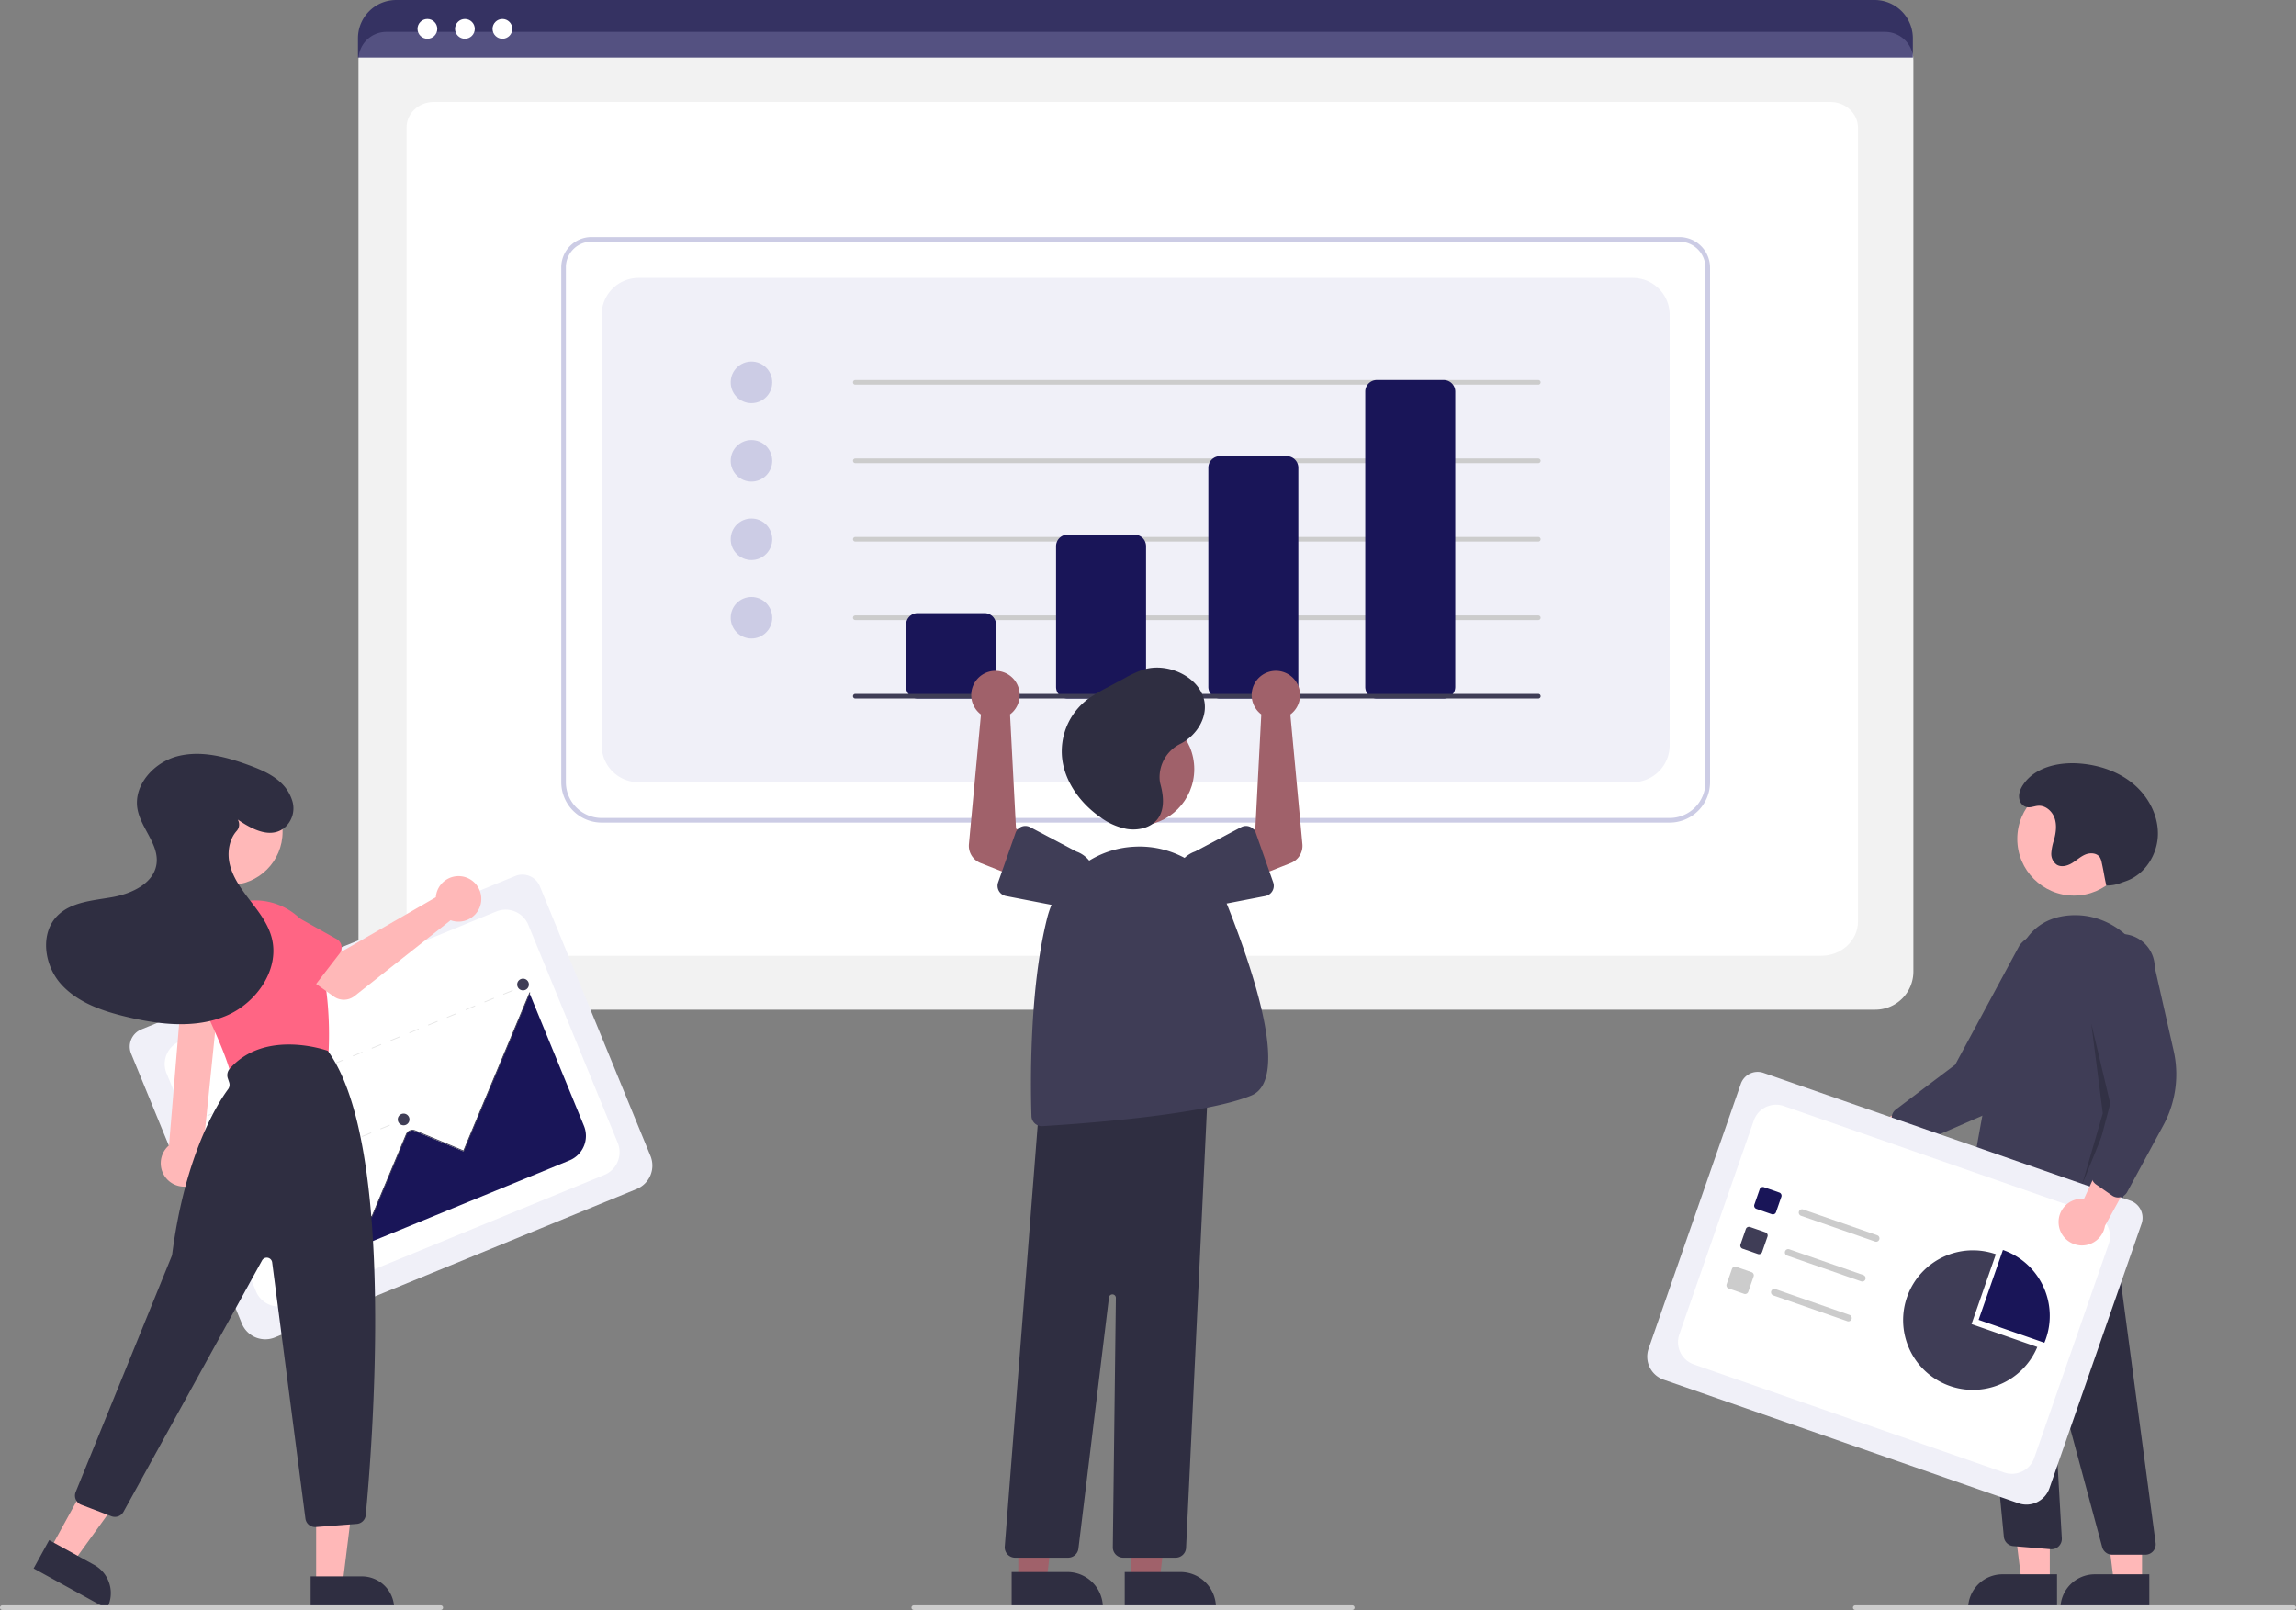 <?xml version="1.0" encoding="UTF-8" standalone="no"?>
<svg
   width="570.461"
   height="400"
   viewBox="0 0 570.461 400"
   role="img"
   artist="Katerina Limpitsouni"
   source="https://undraw.co/"
   version="1.1"
   id="svg68"
   sodipodi:docname="integration-data.svg"
   inkscape:version="1.4.2 (f4327f4, 2025-05-13)"
   xmlns:inkscape="http://www.inkscape.org/namespaces/inkscape"
   xmlns:sodipodi="http://sodipodi.sourceforge.net/DTD/sodipodi-0.dtd"
   xmlns="http://www.w3.org/2000/svg"
   xmlns:svg="http://www.w3.org/2000/svg">
  <rect x="0" y="0" width="570.461" height="400" fill="#808080" stroke="none"/>
  <defs
     id="defs68" />
  <sodipodi:namedview
     id="namedview68"
     pagecolor="#ffffff"
     bordercolor="#000000"
     borderopacity="0.25"
     inkscape:showpageshadow="2"
     inkscape:pageopacity="0.0"
     inkscape:pagecheckerboard="0"
     inkscape:deskcolor="#d1d1d1"
     inkscape:zoom="1.1079562"
     inkscape:cx="155.2408"
     inkscape:cy="204.43047"
     inkscape:window-width="1920"
     inkscape:window-height="991"
     inkscape:window-x="-9"
     inkscape:window-y="-9"
     inkscape:window-maximized="1"
     inkscape:current-layer="svg68" />
  <path
     d="M 465.937,250.858 H 98.526 a 9.471,9.471 0 0 1 -9.46,-9.46 V 14.846 A 6.938,6.938 0 0 1 95.997,7.915 h 372.35 a 7.058,7.058 0 0 1 7.05,7.05 V 241.398 a 9.471,9.471 0 0 1 -9.46,9.46 z"
     fill="#f2f2f2"
     id="path1"
     style="stroke-width:0.573" />
  <path
     d="M 452.534,237.462 H 110.117 c -5.019,0 -9.103,-3.824 -9.103,-8.524 V 31.652 c 0,-3.486 3.026,-6.322 6.746,-6.322 h 347.02 c 3.781,0 6.857,2.883 6.857,6.426 V 228.937 c 2e-5,4.7 -4.084,8.524 -9.103,8.524 z"
     fill="#ffffff"
     id="path2"
     style="stroke-width:0.573" />
  <path
     d="M 475.265,14.305 H 88.934 V 9.488 A 9.502,9.502 0 0 1 98.428,0 H 465.771 a 9.502,9.502 0 0 1 9.494,9.488 z"
     fill="#ccc"
     id="path3"
     style="fill:#191558;fill-opacity:0.723;stroke-width:0.573" />
  <circle
     cx="106.188"
     cy="7.167"
     r="2.456"
     fill="#ffffff"
     id="circle3"
     style="stroke-width:0.573" />
  <circle
     cx="115.51"
     cy="7.167"
     r="2.456"
     fill="#ffffff"
     id="circle4"
     style="stroke-width:0.573" />
  <circle
     cx="124.832"
     cy="7.167"
     r="2.456"
     fill="#ffffff"
     id="circle5"
     style="stroke-width:0.573" />
  <path
     d="M 414.844,204.374 H 149.486 A 10.045,10.045 0 0 1 139.453,194.34 V 66.4 a 7.512,7.512 0 0 1 7.504,-7.504 h 270.297 a 7.632,7.632 0 0 1 7.624,7.624 V 194.34 a 10.045,10.045 0 0 1 -10.033,10.033 z M 146.957,60.043 a 6.364,6.364 0 0 0 -6.357,6.357 V 194.34 a 8.897,8.897 0 0 0 8.887,8.887 h 265.358 a 8.897,8.897 0 0 0 8.887,-8.887 V 66.52 a 6.484,6.484 0 0 0 -6.477,-6.477 z"
     fill="#ccc"
     id="path5"
     style="fill:#cccce5;fill-opacity:1;stroke-width:0.573" />
  <path
     d="m 158.659,194.34 h 247.012 a 9.173,9.173 0 0 0 9.173,-9.173 V 78.214 a 9.173,9.173 0 0 0 -9.173,-9.173 H 158.659 a 9.173,9.173 0 0 0 -9.173,9.173 V 185.167 a 9.173,9.173 0 0 0 9.173,9.173 z"
     fill="#f2f2f2"
     id="path6"
     style="fill:#f0f0f8;fill-opacity:1;stroke-width:0.573" />
  <circle
     cx="186.706"
     cy="94.998"
     r="5.16"
     fill="#ccc"
     id="circle6"
     style="fill:#cccce5;fill-opacity:1;stroke-width:0.573" />
  <circle
     cx="186.706"
     cy="114.491"
     r="5.16"
     fill="#ccc"
     id="circle7"
     style="fill:#cccce5;fill-opacity:1;stroke-width:0.573" />
  <circle
     cx="186.706"
     cy="133.984"
     r="5.16"
     fill="#ccc"
     id="circle8"
     style="fill:#cccce5;fill-opacity:1;stroke-width:0.573" />
  <circle
     cx="186.706"
     cy="153.477"
     r="5.16"
     fill="#ccc"
     id="circle9"
     style="fill:#cccce5;fill-opacity:1;stroke-width:0.573" />
  <path
     d="M 382.211,95.571 H 212.506 a 0.573,0.573 0 0 1 0,-1.147 h 169.705 a 0.573,0.573 0 0 1 0,1.147 z"
     fill="#cccccc"
     id="path9"
     style="stroke-width:0.573" />
  <path
     d="M 382.211,115.064 H 212.506 a 0.573,0.573 0 0 1 0,-1.147 h 169.705 a 0.573,0.573 0 0 1 0,1.147 z"
     fill="#cccccc"
     id="path10"
     style="stroke-width:0.573" />
  <path
     d="M 382.211,134.557 H 212.506 a 0.573,0.573 0 0 1 0,-1.147 h 169.705 a 0.573,0.573 0 0 1 0,1.147 z"
     fill="#cccccc"
     id="path11"
     style="stroke-width:0.573" />
  <path
     d="M 382.211,154.05 H 212.506 a 0.573,0.573 0 0 1 0,-1.147 h 169.705 a 0.573,0.573 0 0 1 0,1.147 z"
     fill="#cccccc"
     id="path12"
     style="stroke-width:0.573" />
  <path
     d="m 244.612,173.544 h -16.627 a 2.87,2.87 0 0 1 -2.867,-2.867 v -15.48 a 2.87,2.87 0 0 1 2.867,-2.867 h 16.627 a 2.87,2.87 0 0 1 2.867,2.867 v 15.48 a 2.87,2.87 0 0 1 -2.867,2.867 z"
     fill="#191558"
     id="path13"
     style="stroke-width:0.573" />
  <path
     d="m 281.879,173.544 h -16.627 a 2.87,2.87 0 0 1 -2.867,-2.867 v -34.973 a 2.87,2.87 0 0 1 2.867,-2.867 h 16.627 a 2.87,2.87 0 0 1 2.867,2.867 v 34.973 a 2.87,2.87 0 0 1 -2.867,2.867 z"
     fill="#191558"
     id="path14"
     style="stroke-width:0.573" />
  <path
     d="m 319.718,173.544 h -16.627 a 2.87,2.87 0 0 1 -2.867,-2.867 v -54.466 a 2.87,2.87 0 0 1 2.867,-2.867 h 16.627 a 2.87,2.87 0 0 1 2.867,2.867 v 54.466 a 2.87,2.87 0 0 1 -2.867,2.867 z"
     fill="#191558"
     id="path15"
     style="stroke-width:0.573" />
  <path
     d="m 358.705,173.544 h -16.627 a 2.87,2.87 0 0 1 -2.867,-2.867 V 97.291 a 2.87,2.87 0 0 1 2.867,-2.867 h 16.627 a 2.87,2.87 0 0 1 2.867,2.867 v 73.386 a 2.87,2.87 0 0 1 -2.867,2.867 z"
     fill="#191558"
     id="path16"
     style="stroke-width:0.573" />
  <path
     d="M 382.211,173.544 H 212.506 a 0.573,0.573 0 0 1 0,-1.147 h 169.705 a 0.573,0.573 0 0 1 0,1.147 z"
     fill="#3f3d56"
     id="path17"
     style="stroke-width:0.573" />
  <path
     d="m 456.771,280.497 a 5.765,5.765 0 0 1 8.784,-1 l 18.206,-9.396 -1.132,10.586 -17.115,7.3 a 5.796,5.796 0 0 1 -8.742,-7.49 z"
     fill="#ffb8b8"
     id="path18"
     style="stroke-width:0.573" />
  <path
     d="m 472.436,284.445 a 2.583,2.583 0 0 1 -0.874,-1.268 l -1.448,-4.678 a 2.588,2.588 0 0 1 0.91,-2.821 l 14.756,-11.146 15.982,-29.648 a 8.311,8.311 0 1 1 13.129,10.195 l -9.092,19.19 a 26.587,26.587 0 0 1 -13.452,13.013 l -17.293,7.501 a 2.583,2.583 0 0 1 -2.104,-0.022 2.554,2.554 0 0 1 -0.514,-0.314 z"
     fill="#3f3d56"
     id="path19"
     style="stroke-width:0.573" />
  <circle
     cx="515.293"
     cy="208.428"
     r="14.082"
     fill="#ffb8b8"
     id="circle19"
     style="stroke-width:0.573" />
  <polygon
     points="888.817,638.449 888.812,685.737 876.553,685.736 870.722,638.448 "
     fill="#ffb8b8"
     id="polygon19"
     transform="matrix(0.573,0,0,0.573,2.0494223e-6,0)" />
  <path
     d="m 497.531,391.143 h 13.556 v 8.535 h -22.091 v 0 a 8.535,8.535 0 0 1 8.535,-8.535 z"
     fill="#2f2e41"
     id="path20"
     style="stroke-width:0.573" />
  <polygon
     points="928.817,638.451 928.812,685.739 916.553,685.738 910.722,638.449 "
     fill="#ffb8b8"
     id="polygon20"
     transform="matrix(0.573,0,0,0.573,2.0494223e-6,0)" />
  <path
     d="m 520.464,391.144 h 13.556 v 8.535 h -22.091 v 0 a 8.535,8.535 0 0 1 8.535,-8.535 z"
     fill="#2f2e41"
     id="path21"
     style="stroke-width:0.573" />
  <path
     d="m 533.028,386.274 -8.237,-3.7e-4 a 2.584,2.584 0 0 1 -2.491,-1.909 l -11.856,-43.975 a 0.287,0.287 0 0 0 -0.563,0.092 l 2.395,41.705 a 2.58,2.58 0 0 1 -2.79,2.719 l -9.258,-0.772 a 2.587,2.587 0 0 1 -2.348,-2.273 l -8.434,-87.573 3.263,1.958 30.575,-5.191 12.302,92.298 a 2.58,2.58 0 0 1 -2.558,2.921 z"
     fill="#2f2e41"
     id="path22"
     style="stroke-width:0.573" />
  <path
     d="m 499.671,303.531 a 18.885,18.885 0 0 1 -9.57,-2.693 2.569,2.569 0 0 1 -1.225,-2.631 c 1.075,-6.585 6.699,-40.367 11.815,-58.783 2.084,-7.501 6.691,-11.541 13.695,-12.007 10.244,-0.672 19.35,7.343 20.298,17.888 1.673,18.604 -5.122,45.035 -8.121,55.536 a 2.578,2.578 0 0 1 -4.063,1.322 l -6.113,-4.755 a 2.025,2.025 0 0 0 -2.589,0.108 c -5.152,4.595 -10.046,6.016 -14.128,6.016 z"
     fill="#3f3d56"
     id="path23"
     style="stroke-width:0.573" />
  <polygon
     points="911.786,482.739 906.787,443.738 915.786,481.739 902.784,513.738 "
     opacity="0.2"
     id="polygon23"
     transform="matrix(0.573,0,0,0.573,2.0494223e-6,0)" />
  <path
     d="m 523.328,220.008 a 9.482,9.482 0 0 0 3.662,-0.662 c 0.513,-0.198 1.045,-0.36 1.556,-0.558 4.519,-1.746 7.496,-6.558 7.603,-11.401 0.107,-4.843 -2.401,-9.544 -6.125,-12.642 -3.724,-3.098 -8.548,-4.689 -13.378,-5.057 -5.203,-0.396 -11.062,0.923 -13.97,5.256 -0.774,1.153 -1.315,2.553 -0.857,3.945 a 2.525,2.525 0 0 0 0.711,1.093 c 1.298,1.155 2.593,0.287 3.916,0.21 1.819,-0.105 3.453,1.367 4.041,3.092 0.587,1.725 0.329,3.624 -0.146,5.384 a 13.45,13.45 0 0 0 -0.678,3.274 3.291,3.291 0 0 0 1.364,2.898 c 1.137,0.687 2.63,0.29 3.767,-0.396 1.138,-0.686 2.12,-1.64 3.349,-2.145 1.229,-0.505 2.88,-0.393 3.595,0.727 a 3.976,3.976 0 0 1 0.454,1.312 c 0.641,2.921 0.494,2.749 1.135,5.67 z"
     fill="#2f2e41"
     id="path24"
     style="stroke-width:0.573" />
  <path
     d="m 501.502,373.484 -88.175,-30.708 a 6.052,6.052 0 0 1 -3.721,-7.697 l 22.913,-65.794 a 4.434,4.434 0 0 1 5.639,-2.726 l 91.156,31.746 a 4.511,4.511 0 0 1 2.773,5.737 l -22.888,65.722 a 6.052,6.052 0 0 1 -7.697,3.721 z"
     fill="#e6e6e6"
     id="path25"
     style="fill:#f0f0f8;fill-opacity:1;stroke-width:0.573" />
  <path
     d="m 420.851,338.995 77.103,26.852 a 5.862,5.862 0 0 0 7.464,-3.608 l 18.502,-53.128 a 5.862,5.862 0 0 0 -3.608,-7.464 l -77.103,-26.852 a 5.862,5.862 0 0 0 -7.464,3.608 l -18.502,53.128 a 5.862,5.862 0 0 0 3.608,7.464 z"
     fill="#ffffff"
     id="path26"
     style="stroke-width:0.573" />
  <path
     d="m 440.213,301.668 -3.819,-1.33 a 0.828,0.828 0 0 1 -0.509,-1.053 l 1.33,-3.819 a 0.828,0.828 0 0 1 1.053,-0.509 l 3.819,1.33 a 0.828,0.828 0 0 1 0.509,1.053 l -1.33,3.819 a 0.828,0.828 0 0 1 -1.053,0.509 z"
     fill="#191558"
     id="path27"
     style="stroke-width:0.573" />
  <path
     d="m 436.767,311.561 -3.819,-1.33 a 0.828,0.828 0 0 1 -0.509,-1.053 l 1.33,-3.819 a 0.828,0.828 0 0 1 1.053,-0.509 l 3.819,1.33 a 0.828,0.828 0 0 1 0.509,1.053 l -1.33,3.819 a 0.828,0.828 0 0 1 -1.053,0.509 z"
     fill="#3f3d56"
     id="path28"
     style="stroke-width:0.573" />
  <path
     d="m 433.322,321.454 -3.819,-1.33 a 0.828,0.828 0 0 1 -0.509,-1.053 l 1.33,-3.819 a 0.828,0.828 0 0 1 1.053,-0.509 l 3.819,1.33 a 0.828,0.828 0 0 1 0.509,1.053 l -1.33,3.819 a 0.828,0.828 0 0 1 -1.053,0.509 z"
     fill="#cccccc"
     id="path29"
     style="stroke-width:0.573" />
  <path
     d="m 465.872,308.463 -18.398,-6.407 a 0.827,0.827 0 1 1 0.544,-1.562 l 18.398,6.407 a 0.827,0.827 0 1 1 -0.544,1.562 z"
     fill="#cccccc"
     id="path30"
     style="stroke-width:0.573" />
  <path
     d="m 462.426,318.356 -18.398,-6.407 a 0.827,0.827 0 0 1 0.544,-1.562 l 18.398,6.407 a 0.827,0.827 0 1 1 -0.544,1.562 z"
     fill="#cccccc"
     id="path31"
     style="stroke-width:0.573" />
  <path
     d="m 458.981,328.25 -18.398,-6.407 a 0.827,0.827 0 0 1 0.544,-1.562 l 18.398,6.407 a 0.827,0.827 0 0 1 -0.544,1.562 z"
     fill="#cccccc"
     id="path32"
     style="stroke-width:0.573" />
  <path
     d="m 507.942,333.61 c 0.134,-0.322 0.26,-0.648 0.376,-0.982 a 17.337,17.337 0 0 0 -10.67,-22.074 l -6.047,17.364 z"
     fill="#191558"
     id="path33"
     style="stroke-width:0.573" />
  <path
     d="m 489.842,328.975 6.047,-17.364 a 17.337,17.337 0 1 0 10.294,23.055 z"
     fill="#3f3d56"
     id="path34"
     style="stroke-width:0.573" />
  <path
     d="m 511.492,304.066 a 5.765,5.765 0 0 1 6.295,-6.207 l 8.527,-18.629 5.642,9.029 -8.963,16.306 a 5.796,5.796 0 0 1 -11.501,-0.499 z"
     fill="#ffb8b8"
     id="path35"
     style="stroke-width:0.573" />
  <path
     d="m 526.254,297.505 a 2.583,2.583 0 0 1 -1.47,-0.459 l -4.026,-2.787 a 2.588,2.588 0 0 1 -1.025,-2.782 l 4.733,-17.877 -5.721,-33.192 a 8.311,8.311 0 1 1 16.622,-0.08 l 4.688,20.711 a 26.587,26.587 0 0 1 -2.555,18.541 l -8.979,16.574 a 2.583,2.583 0 0 1 -1.669,1.28 2.554,2.554 0 0 1 -0.598,0.07 z"
     fill="#3f3d56"
     id="path36"
     style="stroke-width:0.573" />
  <path
     d="m 569.888,400 h -108.932 a 0.573,0.573 0 0 1 0,-1.147 h 108.932 a 0.573,0.573 0 0 1 0,1.147 z"
     fill="#cccccc"
     id="path37"
     style="stroke-width:0.573" />
  <polygon
     points="490.539,637.951 490.541,685.239 502.801,685.238 508.633,637.951 "
     fill="#a0616a"
     id="polygon37"
     transform="matrix(0.573,0,0,0.573,2.0494223e-6,0)" />
  <path
     d="m 279.448,390.572 13.842,-5.7e-4 h 5.7e-4 a 8.821,8.821 0 0 1 8.822,8.821 v 0.287 l -22.664,8.4e-4 z"
     fill="#2f2e41"
     id="path38"
     style="stroke-width:0.573" />
  <polygon
     points="441.539,637.951 441.541,685.239 453.801,685.238 459.633,637.951 "
     fill="#a0616a"
     id="polygon38"
     transform="matrix(0.573,0,0,0.573,2.0494223e-6,0)" />
  <path
     d="m 251.355,390.572 13.842,-5.7e-4 h 5.7e-4 a 8.821,8.821 0 0 1 8.822,8.821 v 0.287 l -22.664,8.4e-4 z"
     fill="#2f2e41"
     id="path39"
     style="stroke-width:0.573" />
  <circle
     cx="282.644"
     cy="191.088"
     r="14.082"
     fill="#a0616a"
     id="circle39"
     style="stroke-width:0.573" />
  <path
     d="m 292.113,387.015 h -13.044 a 2.58,2.58 0 0 1 -2.58,-2.611 l 0.758,-61.937 a 0.86,0.86 0 0 0 -1.714,-0.115 l -7.591,62.395 a 2.582,2.582 0 0 1 -2.561,2.268 H 252.213 a 2.58,2.58 0 0 1 -2.572,-2.781 l 8.696,-111.269 0.236,-0.026 41.64,-4.497 -5.523,116.115 a 2.577,2.577 0 0 1 -2.577,2.457 z"
     fill="#2f2e41"
     id="path40"
     style="stroke-width:0.573" />
  <path
     d="m 258.844,279.796 a 2.578,2.578 0 0 1 -2.571,-2.499 c -0.227,-7.036 -0.617,-31.38 3.911,-49.252 a 23.463,23.463 0 0 1 21.668,-17.681 v 0 a 23.609,23.609 0 0 1 23.253,14.92 c 7.611,19.323 14.802,43.141 5.837,46.876 -11.75,4.896 -42.726,7.078 -51.94,7.63 q -0.08,0.005 -0.158,0.005 z"
     fill="#3f3d56"
     id="path41"
     style="stroke-width:0.573" />
  <path
     d="m 312.663,176.856 a 6.034,6.034 0 0 0 0.714,0.627 l -1.478,28.395 -6.149,3.148 3.538,9.9 11.426,-4.515 a 4.587,4.587 0 0 0 2.881,-4.69 l -2.993,-32.209 a 6.018,6.018 0 1 0 -7.94,-0.655 z"
     fill="#a0616a"
     id="path42"
     style="stroke-width:0.573" />
  <path
     d="m 312.015,206.935 4.325,12.292 a 2.58,2.58 0 0 1 -1.943,3.389 l -12.754,2.47 A 7.165,7.165 0 0 1 296.927,211.554 l 11.451,-6.045 a 2.58,2.58 0 0 1 3.637,1.426 z"
     fill="#3f3d56"
     id="path43"
     style="stroke-width:0.573" />
  <path
     d="m 251.668,176.856 a 6.035,6.035 0 0 1 -0.714,0.627 l 1.478,28.395 6.148,3.148 -3.538,9.9 -11.426,-4.515 a 4.587,4.587 0 0 1 -2.881,-4.69 l 2.993,-32.209 a 6.018,6.018 0 1 1 7.94,-0.655 z"
     fill="#a0616a"
     id="path44"
     style="stroke-width:0.573" />
  <path
     d="m 253.808,205.389 a 2.577,2.577 0 0 1 2.145,0.12 l 11.451,6.045 a 7.165,7.165 0 0 1 -4.717,13.532 l -12.754,-2.47 a 2.58,2.58 0 0 1 -1.943,-3.389 l 4.325,-12.292 a 2.577,2.577 0 0 1 1.492,-1.546 z"
     fill="#3f3d56"
     id="path45"
     style="stroke-width:0.573" />
  <path
     d="m 288.113,193.489 a 9.255,9.255 0 0 1 5.183,-8.696 c 4.28,-2.21 6.969,-6.923 5.791,-11.227 -1.508,-5.509 -9.006,-9.082 -15.081,-7.187 a 27.844,27.844 0 0 0 -4.736,2.201 l -3.969,2.128 a 41.125,41.125 0 0 0 -4.893,2.888 16.234,16.234 0 0 0 -6.462,15.21 c 0.782,5.601 4.449,10.737 9.47,14.254 a 16.017,16.017 0 0 0 6.489,2.884 c 2.407,0.397 5.086,-0.054 6.845,-1.551 2.75,-2.339 2.466,-6.255 1.576,-9.527 a 6.932,6.932 0 0 1 -0.214,-1.379 z"
     fill="#2f2e41"
     id="path46"
     style="stroke-width:0.573" />
  <path
     d="m 335.97,400 h -108.932 a 0.573,0.573 0 0 1 0,-1.147 h 108.932 a 0.573,0.573 0 0 1 0,1.147 z"
     fill="#cccccc"
     id="path47"
     style="stroke-width:0.573" />
  <path
     d="M 158.187,295.409 68.302,332.284 A 6.298,6.298 0 0 1 60.095,328.852 L 32.58,261.782 a 4.614,4.614 0 0 1 2.514,-6.013 l 92.923,-38.121 a 4.693,4.693 0 0 1 6.117,2.558 l 27.485,66.996 a 6.298,6.298 0 0 1 -3.432,8.207 z"
     fill="#e6e6e6"
     id="path48"
     style="fill:#f0f0f8;fill-opacity:1;stroke-width:0.573" />
  <path
     d="m 71.558,324.149 78.598,-32.245 a 6.1,6.1 0 0 0 3.328,-7.959 l -22.218,-54.158 a 6.1,6.1 0 0 0 -7.959,-3.328 l -78.598,32.245 a 6.1,6.1 0 0 0 -3.328,7.959 l 22.218,54.158 a 6.1,6.1 0 0 0 7.959,3.328 z"
     fill="#ffffff"
     id="path49"
     style="stroke-width:0.573" />
  <rect
     x="26.971"
     y="275.915"
     width="1.249"
     height="0.208"
     transform="rotate(-22.306)"
     fill="#e6e6e6"
     id="rect49"
     style="stroke-width:0.573" />
  <path
     d="m 127.42,246.182 -2.334,0.958 -0.079,-0.193 2.334,-0.958 z m -4.669,1.915 -2.334,0.958 -0.079,-0.193 2.334,-0.958 z m -4.669,1.915 -2.334,0.958 -0.079,-0.193 2.334,-0.958 z m -4.669,1.915 -2.334,0.958 -0.079,-0.193 2.334,-0.958 z m -4.669,1.915 -2.334,0.958 -0.079,-0.193 2.334,-0.958 z m -4.669,1.915 -2.334,0.958 -0.079,-0.193 2.334,-0.958 z m -4.669,1.915 -2.334,0.958 -0.079,-0.193 2.334,-0.958 z m -4.669,1.915 -2.334,0.958 -0.079,-0.193 2.334,-0.958 z m -4.669,1.915 -2.334,0.958 -0.079,-0.193 2.334,-0.958 z m -4.669,1.915 -2.334,0.958 -0.079,-0.193 2.334,-0.958 z m -4.669,1.915 -2.334,0.958 -0.079,-0.193 2.334,-0.958 z m -4.669,1.915 -2.334,0.958 -0.079,-0.193 2.334,-0.958 z m -4.669,1.915 -2.334,0.958 -0.079,-0.193 2.334,-0.958 z m -4.669,1.915 -2.334,0.958 -0.079,-0.193 2.334,-0.958 z m -4.669,1.915 -2.334,0.958 -0.079,-0.193 2.334,-0.958 z m -4.669,1.915 -2.334,0.958 -0.079,-0.193 2.334,-0.958 z"
     fill="#e6e6e6"
     id="path50"
     style="stroke-width:0.573" />
  <rect
     x="-57.546"
     y="275.915"
     width="1.249"
     height="0.208"
     transform="rotate(-22.306)"
     fill="#e6e6e6"
     id="rect50"
     style="stroke-width:0.573" />
  <rect
     x="-14.038"
     y="295.274"
     width="1.249"
     height="0.208"
     transform="rotate(-22.306)"
     fill="#e6e6e6"
     id="rect51"
     style="stroke-width:0.573" />
  <path
     d="m 96.862,279.644 -2.3,0.943 -0.079,-0.193 2.3,-0.943 z m -4.6,1.887 -2.3,0.943 -0.079,-0.193 2.3,-0.943 z m -4.6,1.887 -2.3,0.943 -0.079,-0.193 2.3,-0.943 z m -4.6,1.887 -2.3,0.943 -0.079,-0.193 2.3,-0.943 z m -4.6,1.887 -2.3,0.943 -0.079,-0.193 2.3,-0.943 z m -4.6,1.887 -2.3,0.943 -0.079,-0.193 2.3,-0.943 z m -4.6,1.887 -2.3,0.943 -0.079,-0.193 2.3,-0.943 z m -4.6,1.887 -2.3,0.943 -0.079,-0.193 2.3,-0.943 z"
     fill="#e6e6e6"
     id="path51"
     style="stroke-width:0.573" />
  <rect
     x="-57.546"
     y="295.274"
     width="1.249"
     height="0.208"
     transform="rotate(-22.306)"
     fill="#e6e6e6"
     id="rect52"
     style="stroke-width:0.573" />
  <rect
     x="-38.394"
     y="304.434"
     width="1.249"
     height="0.208"
     transform="rotate(-22.306)"
     fill="#e6e6e6"
     id="rect53"
     style="stroke-width:0.573" />
  <path
     d="m 77.739,297.389 -2.366,0.971 -0.079,-0.193 2.366,-0.971 z m -4.732,1.941 -2.366,0.971 -0.079,-0.193 2.366,-0.971 z m -4.732,1.941 -2.366,0.971 -0.079,-0.193 2.366,-0.971 z"
     fill="#e6e6e6"
     id="path53"
     style="stroke-width:0.573" />
  <rect
     x="-57.546"
     y="304.434"
     width="1.249"
     height="0.208"
     transform="rotate(-22.306)"
     fill="#e6e6e6"
     id="rect54"
     style="stroke-width:0.573" />
  <rect
     x="-38.394"
     y="320.065"
     width="1.249"
     height="0.208"
     transform="rotate(-22.306)"
     fill="#e6e6e6"
     id="rect55"
     style="stroke-width:0.573" />
  <path
     d="m 83.672,311.851 -2.366,0.971 -0.079,-0.193 2.366,-0.971 z m -4.732,1.941 -2.366,0.971 -0.079,-0.193 2.366,-0.971 z m -4.732,1.941 -2.366,0.971 -0.079,-0.193 2.366,-0.971 z"
     fill="#e6e6e6"
     id="path55"
     style="stroke-width:0.573" />
  <rect
     x="-57.546"
     y="320.065"
     width="1.249"
     height="0.208"
     transform="rotate(-22.306)"
     fill="#e6e6e6"
     id="rect56"
     style="stroke-width:0.573" />
  <path
     d="m 74.895,315.624 66.606,-27.325 a 6.582,6.582 0 0 0 3.587,-8.578 l -13.458,-32.803 -0.13,0.058 -16.345,39.082 -12.123,-5.068 a 1.572,1.572 0 0 0 -1.396,0.087 1.675,1.675 0 0 0 -0.695,0.821 l -8.566,20.48 -8.864,-3.705 a 1.578,1.578 0 0 0 -2.066,0.847 c -0.057,0.139 -5.522,13.548 -6.552,16.104 z"
     fill="#191558"
     id="path56"
     style="stroke-width:0.573" />
  <path
     d="m 74.69,315.933 -0.192,-0.08 6.854,-16.389 a 1.771,1.771 0 0 1 2.315,-0.95 l 8.688,3.633 8.517,-20.367 a 1.771,1.771 0 0 1 2.315,-0.95 l 11.948,4.996 16.429,-39.286 0.192,0.08 -16.509,39.478 -12.14,-5.077 a 1.561,1.561 0 0 0 -2.043,0.838 l -8.598,20.559 -8.881,-3.714 a 1.563,1.563 0 0 0 -2.043,0.838 z"
     fill="#3f3d56"
     id="path57"
     style="stroke-width:0.573" />
  <circle
     cx="81.221"
     cy="295.848"
     r="1.457"
     fill="#3f3d56"
     id="circle57"
     style="stroke-width:0.573" />
  <circle
     cx="100.278"
     cy="278.13"
     r="1.457"
     fill="#3f3d56"
     id="circle58"
     style="stroke-width:0.573" />
  <circle
     cx="129.952"
     cy="244.602"
     r="1.457"
     fill="#3f3d56"
     id="circle59"
     style="stroke-width:0.573" />
  <path
     d="m 48.39,294.195 a 5.788,5.788 0 0 0 2.07,-8.63 l 4.328,-42.314 h -9.353 L 41.995,284.568 a 5.819,5.819 0 0 0 6.395,9.627 z"
     fill="#ffb8b8"
     id="path59"
     style="stroke-width:0.573" />
  <circle
     cx="56.977"
     cy="206.666"
     r="13.232"
     fill="#ffb8b8"
     id="circle60"
     style="stroke-width:0.573" />
  <path
     d="m 59.468,267.893 a 2.42,2.42 0 0 1 -2.332,-1.777 c -1.06,-3.852 -3.818,-10.364 -8.198,-19.357 a 16.034,16.034 0 0 1 9.105,-22.138 v 0 a 16.027,16.027 0 0 1 20.595,10.21 c 3.395,10.643 3.231,22.043 3.003,26.45 a 2.43,2.43 0 0 1 -1.904,2.244 l -19.749,4.313 a 2.412,2.412 0 0 1 -0.52,0.056 z"
     fill="#ff6584"
     id="path60"
     style="stroke-width:0.573" />
  <polygon
     points="137.08,641.989 137.082,686.425 148.602,686.425 154.083,641.988 "
     fill="#ffb8b8"
     id="polygon60"
     transform="matrix(0.573,0,0,0.573,2.0494223e-6,0)" />
  <path
     d="m 97.936,399.679 -20.759,9.4e-4 -3.67e-4,-8.02 12.738,-5.8e-4 a 8.02,8.02 0 0 1 8.021,8.02 z"
     fill="#2f2e41"
     id="path61"
     style="stroke-width:0.573" />
  <polygon
     points="43.291,632.555 21.882,671.495 31.978,677.045 58.19,640.747 "
     fill="#ffb8b8"
     id="polygon61"
     transform="matrix(0.573,0,0,0.573,2.0494223e-6,0)" />
  <path
     d="m 26.542,399.68 -18.191,-10.001 3.864,-7.028 11.163,6.137 a 8.02,8.02 0 0 1 3.164,10.892 v 0 z"
     fill="#2f2e41"
     id="path62"
     style="stroke-width:0.573" />
  <path
     d="m 78.284,379.406 a 2.424,2.424 0 0 1 -2.402,-2.112 l -8.26,-63.653 a 1.347,1.347 0 0 0 -2.515,-0.477 L 30.681,375.622 a 2.438,2.438 0 0 1 -2.986,1.096 l -7.504,-2.859 a 2.424,2.424 0 0 1 -1.382,-3.179 l 23.848,-58.583 a 1.867,1.867 0 0 0 0.122,-0.464 c 3.23,-25 11.448,-37.714 13.89,-41.014 a 1.877,1.877 0 0 0 0.267,-1.709 l -0.336,-1.007 a 2.423,2.423 0 0 1 0.467,-2.358 c 8.799,-10.022 24.134,-4.553 24.288,-4.497 l 0.077,0.028 0.048,0.066 c 17.196,23.583 10.838,100.179 9.389,115.294 a 2.418,2.418 0 0 1 -2.227,2.182 l -10.168,0.783 c -0.063,0.005 -0.126,0.007 -0.188,0.007 z"
     fill="#2f2e41"
     id="path63"
     style="stroke-width:0.573" />
  <path
     d="m 108.42,222.037 a 5.672,5.672 0 0 0 -0.129,0.884 l -23.144,13.351 -5.625,-3.238 -5.997,7.851 9.402,6.701 a 4.31,4.31 0 0 0 5.171,-0.126 l 23.865,-18.827 a 5.655,5.655 0 1 0 -3.543,-6.595 z"
     fill="#ffb8b8"
     id="path64"
     style="stroke-width:0.573" />
  <path
     d="m 84.374,236.904 -7.48,9.694 a 2.424,2.424 0 0 1 -3.666,0.201 l -8.468,-8.793 a 6.733,6.733 0 0 1 8.257,-10.637 l 10.621,5.939 a 2.424,2.424 0 0 1 0.736,3.597 z"
     fill="#ff6584"
     id="path65"
     style="stroke-width:0.573" />
  <path
     d="m 55.382,253.747 -12.05,-2.176 a 2.424,2.424 0 0 1 -1.866,-3.161 l 3.906,-11.566 a 6.733,6.733 0 0 1 13.245,2.432 l -0.381,12.162 a 2.424,2.424 0 0 1 -2.854,2.309 z"
     fill="#ff6584"
     id="path66"
     style="stroke-width:0.573" />
  <path
     d="m 59.071,203.623 c 3.401,2.328 7.867,4.72 11.34,2.242 a 6.321,6.321 0 0 0 2.075,-7.287 c -1.663,-4.756 -6.233,-6.85 -10.603,-8.456 -5.681,-2.087 -11.867,-3.747 -17.731,-2.252 -5.865,1.494 -11.048,7.172 -9.989,13.131 0.851,4.792 5.371,8.779 4.73,13.603 -0.646,4.855 -6.106,7.411 -10.927,8.279 -4.821,0.868 -10.215,1.147 -13.679,4.609 -4.419,4.417 -3.316,12.312 0.843,16.976 4.159,4.664 10.434,6.778 16.515,8.215 8.057,1.904 16.771,2.905 24.423,-0.255 7.652,-3.16 13.607,-11.666 11.39,-19.643 -0.936,-3.369 -3.142,-6.217 -5.274,-8.989 -2.132,-2.772 -4.29,-5.671 -5.103,-9.072 -0.678,-2.834 -0.176,-6.125 1.703,-8.251 a 2.39,2.39 0 0 0 0.32,-2.794 z"
     fill="#2f2e41"
     id="path67"
     style="stroke-width:0.573" />
  <path
     d="M 109.506,400 H 0.573 a 0.573,0.573 0 0 1 0,-1.147 H 109.506 a 0.573,0.573 0 0 1 0,1.147 z"
     fill="#cccccc"
     id="path68"
     style="stroke-width:0.573" />
</svg>

